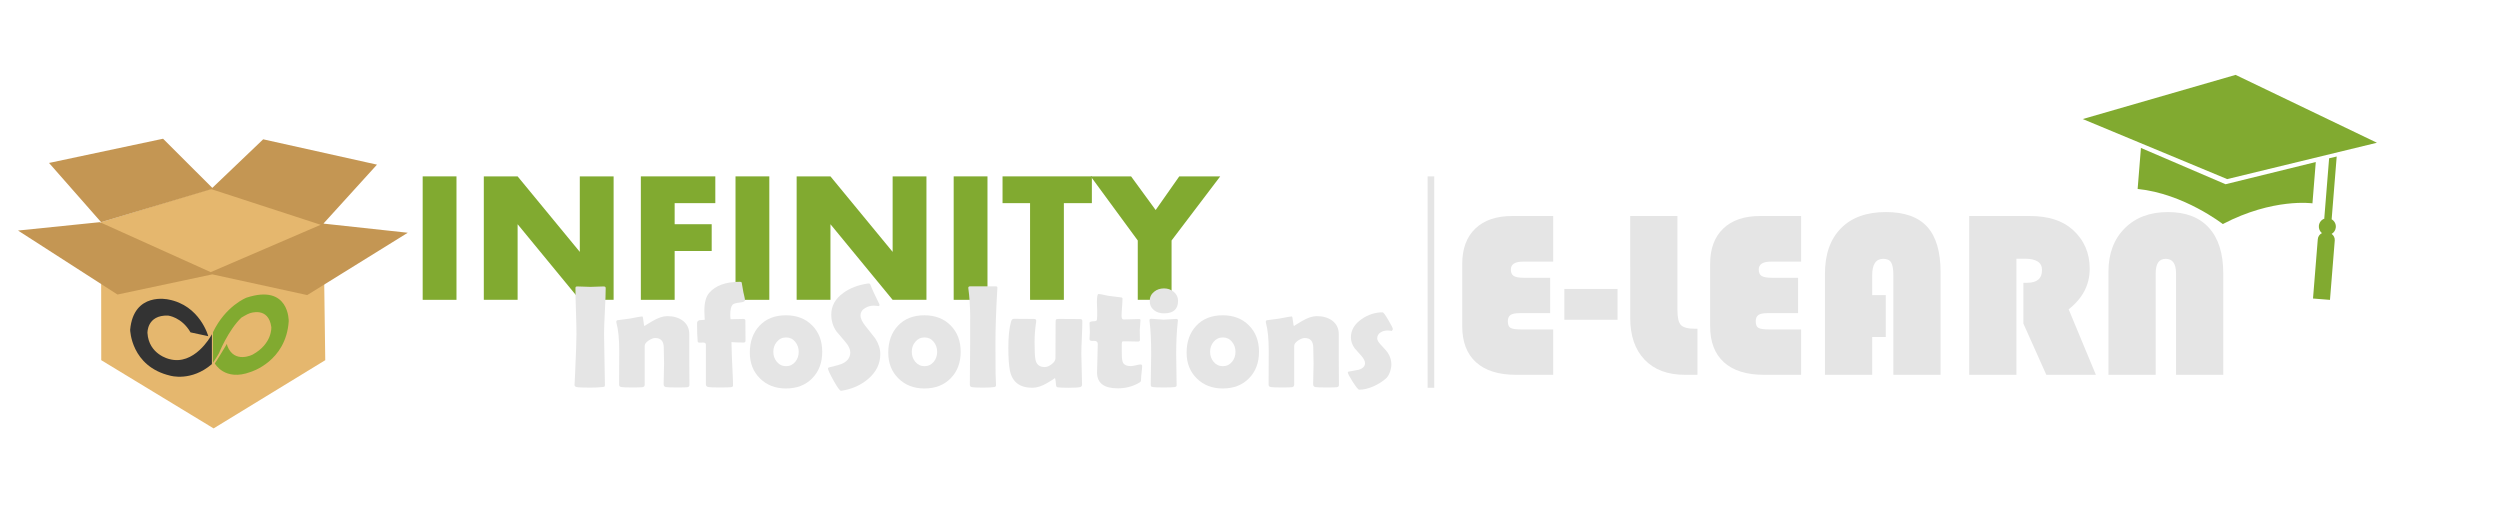 <?xml version="1.0" encoding="utf-8"?>
<!-- Generator: Adobe Illustrator 16.0.0, SVG Export Plug-In . SVG Version: 6.00 Build 0)  -->
<!DOCTYPE svg PUBLIC "-//W3C//DTD SVG 1.1//EN" "http://www.w3.org/Graphics/SVG/1.1/DTD/svg11.dtd">
<svg version="1.1" id="Layer_1" xmlns="http://www.w3.org/2000/svg" xmlns:xlink="http://www.w3.org/1999/xlink" x="0px" y="0px"
	 width="902.004px" height="184.746px" viewBox="0 0 902.004 184.746" enable-background="new 0 0 902.004 184.746"
	 xml:space="preserve">
<g id="Guides_For_Artboard_2_">
</g>
<g id="Guides_For_Artboard_1_">
</g>
<g id="Guides_For_Artboard">
</g>
<g id="Layer_1_1_">
</g>
<g id="Layer_3">
</g>
<g id="Layer_4">
</g>
<polygon fill="#E5B76E" points="36.479,80.16 36.53,129.954 77.069,154.568 117.352,129.954 116.692,80.675 77.101,67.789 "/>
<polygon fill="#C49653" points="17.692,58.792 58.834,50.055 76.602,67.789 94.956,50.261 136.016,59.403 116.692,80.675 
	147.124,83.974 110.847,106.466 76.602,98.991 42.385,106.268 6.501,83.179 36.03,80.16 76.016,98.188 115.704,81.104 76.256,68.25 
	36.479,80.16 "/>
<g>
	<path fill="#81AA30" d="M164.7,108.18h-12.197V63.637H164.7V108.18z"/>
	<path fill="#81AA30" d="M221.394,108.18h-12.199l-22.437-27.282v27.282h-12.197V63.637h12.197l22.437,27.243V63.637h12.199V108.18z
		"/>
	<path fill="#81AA30" d="M258.088,73.295h-14.673v7.603h13.365v9.662h-13.365v17.62h-12.196V63.637h26.869V73.295L258.088,73.295z"
		/>
	<path fill="#81AA30" d="M277.569,108.18h-12.194V63.637h12.194V108.18L277.569,108.18z"/>
	<path fill="#81AA30" d="M334.264,108.18h-12.198l-22.438-27.282v27.282h-12.197V63.637h12.197l22.438,27.243V63.637h12.198V108.18z
		"/>
	<path fill="#81AA30" d="M356.285,108.18h-12.196V63.637h12.196V108.18z"/>
	<path fill="#81AA30" d="M393.946,73.295h-10.101v34.885h-12.197V73.295h-9.93v-9.658h32.229L393.946,73.295L393.946,73.295z"/>
	<path fill="#81AA30" d="M440.259,63.637l-17.556,23.134v21.407h-12.197V86.771l-16.977-23.134h14.568l8.867,12.141l8.519-12.141
		H440.259L440.259,63.637z"/>
</g>
<g>
	<path fill="#E5E5E5" d="M217.945,120.529c0,2.035,0.053,5.099,0.154,9.188c0.103,4.085,0.158,7.146,0.158,9.18
		c0,0.35-0.082,0.562-0.233,0.65c-0.036,0.016-0.261,0.053-0.675,0.105c-1.119,0.132-2.618,0.203-4.499,0.203
		c-2.518,0-4.121-0.071-4.809-0.203c-0.501-0.105-0.752-0.375-0.752-0.807c0,0.278,0.078-1.248,0.231-4.553
		c0.312-6.986,0.467-11.57,0.467-13.766c0-1.842-0.059-4.61-0.182-8.305c-0.122-3.691-0.181-6.459-0.181-8.304
		c0-0.378,0.195-0.569,0.595-0.569c0.536,0,1.342,0.026,2.417,0.078c1.08,0.053,1.884,0.079,2.422,0.079
		c0.533,0,1.323-0.026,2.364-0.079c1.045-0.051,1.834-0.078,2.366-0.078c0.5,0,0.75,0.191,0.75,0.569
		c0,1.843-0.099,4.61-0.298,8.304C218.045,115.92,217.945,118.688,217.945,120.529z"/>
	<path fill="#E5E5E5" d="M248.752,138.896c0,0.465-0.242,0.733-0.723,0.806c-0.485,0.071-1.743,0.103-3.778,0.103
		c-2.17,0-3.515-0.053-4.036-0.152c-0.517-0.104-0.774-0.457-0.774-1.061c0-0.816,0.025-2.035,0.078-3.68
		c0.051-1.637,0.078-2.871,0.078-3.698c0-0.638-0.018-1.586-0.053-2.858c-0.035-1.264-0.05-2.221-0.05-2.855
		c0-2.361-1.028-3.543-3.08-3.543c-0.673,0-1.457,0.292-2.354,0.877c-0.966,0.655-1.451,1.303-1.451,1.939v13.972
		c0,0.565-0.266,0.884-0.8,0.956c-0.606,0.072-1.84,0.104-3.701,0.104c-2.016,0-3.328-0.054-3.933-0.156
		c-0.534-0.088-0.799-0.371-0.799-0.853c0-1.351,0.006-3.37,0.023-6.079c0.018-2.711,0.025-4.744,0.025-6.107
		c0-4.295-0.336-7.664-1.007-10.112c-0.035-0.154-0.053-0.281-0.053-0.392c0-0.275,0.13-0.463,0.388-0.566
		c1.087-0.12,2.536-0.313,4.347-0.571c2.742-0.534,4.284-0.802,4.628-0.802c0.189,0,0.337,0.582,0.44,1.745
		c0.106,1.171,0.25,1.746,0.439,1.746c-0.189,0,0.738-0.599,2.783-1.8c2.042-1.199,3.83-1.799,5.367-1.799
		c2.188,0,4.015,0.521,5.483,1.555c1.638,1.188,2.456,2.845,2.456,4.966v8.256c0,1.118,0.011,2.794,0.027,5.024
		C248.745,136.1,248.752,137.775,248.752,138.896z"/>
	<path fill="#E5E5E5" d="M268.983,122.964c0,0.416-0.226,0.623-0.673,0.623c-1.863,0-3.33-0.052-4.398-0.155
		c0.052,1.289,0.103,3.094,0.156,5.406c0.018,0.98,0.093,2.689,0.231,5.115c0.12,2.195,0.179,3.898,0.179,5.121
		c0,0.365-0.241,0.57-0.72,0.624c-0.588,0.075-2.055,0.104-4.399,0.104c-1.946,0-3.216-0.053-3.801-0.155s-0.878-0.455-0.878-1.058
		v-14.257c0-0.499-0.346-0.748-1.037-0.748c-0.119,0-0.314,0.007-0.582,0.023c-0.266,0.019-0.462,0.024-0.581,0.024
		c-0.485,0-0.735-0.142-0.75-0.418c-0.155-1.499-0.234-3.677-0.234-6.542c0-0.637,0.328-1.027,0.984-1.16
		c0.585-0.053,1.179-0.097,1.787-0.13c-0.086-1.38-0.133-2.46-0.133-3.235c0-2.965,0.579-5.125,1.735-6.465
		c2.294-2.679,6.003-4.013,11.123-4.013c0.344,0,0.554,0.104,0.619,0.315c0.14,0.771,0.339,1.918,0.6,3.433
		c0.017,0.144,0.128,0.625,0.337,1.451c0.155,0.636,0.229,1.132,0.229,1.478c0,0.411-0.613,0.682-1.837,0.807
		c-1.416,0.152-2.288,0.41-2.612,0.77c-0.569,0.623-0.853,1.844-0.853,3.653c0,0.565,0.045,1.104,0.126,1.602
		c0.485,0,1.232-0.015,2.254-0.053c1.016-0.032,1.784-0.052,2.302-0.052c0.516,0,0.775,0.191,0.775,0.57
		c0,0.808,0.011,2.028,0.024,3.659C268.973,120.936,268.983,122.154,268.983,122.964z"/>
	<path fill="#E5E5E5" d="M296.661,126.926c0,3.93-1.205,7.12-3.608,9.564c-2.409,2.455-5.566,3.673-9.481,3.673
		c-3.794,0-6.916-1.208-9.364-3.621c-2.446-2.414-3.672-5.517-3.672-9.308c0-4.002,1.172-7.252,3.518-9.741
		c2.348-2.492,5.521-3.737,9.519-3.737c3.898,0,7.052,1.223,9.467,3.66S296.661,123.027,296.661,126.926z M288.177,126.926
		c0-1.367-0.426-2.568-1.269-3.615c-0.845-1.041-1.943-1.562-3.287-1.562c-1.36,0-2.481,0.533-3.359,1.604
		c-0.829,0.994-1.244,2.188-1.244,3.566c0,1.395,0.415,2.596,1.244,3.598c0.878,1.065,1.999,1.6,3.359,1.6
		c1.345,0,2.46-0.533,3.338-1.6C287.769,129.52,288.177,128.316,288.177,126.926z"/>
	<path fill="#E5E5E5" d="M317.614,127.746c0,3.508-1.476,6.504-4.421,9.008c-2.589,2.201-5.733,3.607-9.442,4.213
		c-0.139,0.018-0.252,0.025-0.337,0.025c-0.398,0-1.277-1.208-2.638-3.635c-1.36-2.42-2.043-3.896-2.043-4.436
		c0-0.188,0.129-0.309,0.387-0.361c2.499-0.569,4.156-1.054,4.969-1.449c1.792-0.896,2.69-2.223,2.69-3.981
		c0-1.121-0.587-2.376-1.758-3.75c-2.036-2.349-3.14-3.653-3.313-3.91c-1.188-1.791-1.786-3.774-1.786-5.944
		c0-3.157,1.459-5.779,4.373-7.862c2.378-1.728,5.304-2.843,8.771-3.365c0.189-0.019,0.335-0.022,0.44-0.022
		c0.256,0,0.464,0.205,0.619,0.625c0.45,1.254,1.493,3.526,3.131,6.824c0.051,0.103,0.077,0.192,0.077,0.262
		c0,0.289-0.155,0.438-0.465,0.438c-0.139,0-0.367-0.027-0.696-0.079c-0.331-0.052-0.578-0.075-0.752-0.075
		c-1.242,0-2.326,0.279-3.257,0.85c-1.124,0.654-1.683,1.566-1.683,2.742c0,1.054,0.62,2.344,1.863,3.877
		c2.188,2.763,3.335,4.212,3.44,4.348C317.002,123.984,317.614,125.872,317.614,127.746z"/>
	<path fill="#E5E5E5" d="M346.613,126.926c0,3.93-1.204,7.12-3.608,9.564c-2.407,2.455-5.566,3.673-9.481,3.673
		c-3.796,0-6.916-1.208-9.363-3.621c-2.448-2.414-3.673-5.517-3.673-9.308c0-4.002,1.171-7.252,3.519-9.741
		c2.347-2.492,5.52-3.737,9.518-3.737c3.896,0,7.053,1.223,9.467,3.66C345.407,119.854,346.613,123.027,346.613,126.926z
		 M338.128,126.926c0-1.367-0.424-2.568-1.266-3.615c-0.844-1.041-1.945-1.562-3.288-1.562c-1.358,0-2.48,0.533-3.358,1.604
		c-0.83,0.994-1.244,2.188-1.244,3.566c0,1.395,0.414,2.596,1.244,3.598c0.878,1.065,2,1.6,3.358,1.6c1.346,0,2.461-0.533,3.339-1.6
		C337.721,129.52,338.128,128.316,338.128,126.926z"/>
	<path fill="#E5E5E5" d="M359.158,124.074c0,4.714,0.018,8.318,0.051,10.838c0,0.396,0.026,1.079,0.078,2.049
		c0.053,0.877,0.079,1.559,0.079,2.043c0,0.357-0.217,0.575-0.646,0.648c-0.776,0.132-2.173,0.203-4.189,0.203
		c-2.071,0-3.389-0.071-3.957-0.203c-0.378-0.092-0.599-0.322-0.649-0.702c0-0.054,0-0.427,0-1.112c0-1.533,0.02-3.836,0.053-6.896
		c0.035-3.064,0.052-5.35,0.052-6.868c0-7.243,0.01-10.546,0.026-9.908c-0.053-3.804-0.269-7.095-0.647-9.856
		c-0.036-0.187-0.052-0.332-0.052-0.437c0-0.376,0.223-0.567,0.672-0.567h9.235c0.43,0,0.629,0.18,0.598,0.547l-0.029,0.461
		C359.385,111.766,359.158,118.354,359.158,124.074z"/>
	<path fill="#E5E5E5" d="M390.508,116.132c0,1.277-0.059,3.19-0.181,5.746c-0.121,2.55-0.181,4.47-0.181,5.74
		c0,1.247,0.04,3.108,0.129,5.592c0.086,2.479,0.127,4.336,0.127,5.562c0,0.463-0.218,0.756-0.646,0.879
		c-0.655,0.173-2.045,0.256-4.168,0.256c-1.875,0-3.187-0.053-3.929-0.155c-0.327-0.052-0.533-0.257-0.621-0.624
		c-0.055-0.513-0.104-1.031-0.155-1.552c-0.086-0.789-0.21-1.188-0.363-1.188c0.239,0-0.629,0.586-2.612,1.76
		c-1.984,1.177-3.785,1.76-5.406,1.76c-4.566,0-7.277-2.061-8.123-6.182c-0.38-1.912-0.567-4.688-0.567-8.33
		c0-3.936,0.317-7.035,0.957-9.313c0.188-0.705,0.54-1.061,1.057-1.061c0.793,0,2,0.015,3.622,0.027
		c1.621,0.018,2.828,0.024,3.62,0.024c0.537,0,0.804,0.222,0.804,0.672c0,0.121-0.017,0.302-0.052,0.546
		c-0.361,2.343-0.542,4.727-0.542,7.141c0,3,0.092,5.053,0.286,6.147c0.308,1.903,1.438,2.854,3.388,2.854
		c0.758,0,1.584-0.341,2.473-1.012c0.885-0.673,1.349-1.373,1.385-2.099c0.03-0.636,0.052-4.962,0.052-12.982
		c0-0.571,0.043-0.905,0.127-1.01c0.104-0.174,0.414-0.261,0.932-0.261c0.844,0,2.118,0.013,3.816,0.023
		c1.698,0.016,2.971,0.024,3.813,0.024c0.517,0,0.82,0.128,0.906,0.396C390.491,115.65,390.508,115.863,390.508,116.132z"/>
	<path fill="#E5E5E5" d="M412.086,132.066c0,0.521-0.067,1.304-0.194,2.357c-0.129,1.053-0.191,1.823-0.191,2.313
		c0,0.494-0.052,0.81-0.155,0.949c-0.104,0.135-0.386,0.334-0.853,0.59c-2.223,1.228-4.692,1.838-7.397,1.838
		c-4.986,0-7.479-1.9-7.479-5.715c0-1.138,0.046-2.849,0.132-5.137c0.085-2.285,0.127-3.994,0.127-5.137
		c0-0.757-0.438-1.137-1.319-1.137c-0.07,0-0.186,0-0.337,0c-0.155,0.018-0.266,0.025-0.335,0.025c-0.657,0-0.984-0.23-0.984-0.701
		c0-0.276,0.024-0.692,0.065-1.268c0.046-0.566,0.063-0.984,0.063-1.262c0-0.367-0.018-0.918-0.063-1.655
		c-0.041-0.745-0.065-1.298-0.065-1.661c0-0.346,0.553-0.531,1.658-0.566c0.618-0.018,0.956-0.188,1.009-0.516
		c0.104-0.654,0.138-1.693,0.104-3.105c-0.066-2.221-0.104-3.287-0.104-3.182c0-2.005,0.189-3.009,0.567-3.009
		c0.465,0,1.129,0.104,1.993,0.318c0.98,0.224,1.665,0.354,2.044,0.386c0.878,0.119,2.211,0.282,3.981,0.496
		c0.435,0.033,0.649,0.181,0.649,0.436c0,0.688-0.06,1.734-0.171,3.133c-0.112,1.396-0.165,2.447-0.165,3.15
		c0,0.85,0.249,1.266,0.749,1.266c0.603,0,1.516-0.026,2.741-0.078c1.222-0.053,2.147-0.077,2.768-0.077
		c0.38,0,0.568,0.129,0.568,0.393c0,0.397-0.042,0.989-0.127,1.785c-0.086,0.788-0.13,1.39-0.13,1.784
		c0,0.412,0.009,1.014,0.026,1.811c0.018,0.789,0.024,1.394,0.024,1.811c0,0.361-0.252,0.537-0.75,0.537
		c-0.347,0-0.921-0.014-1.736-0.038c-0.808-0.025-1.386-0.04-1.733-0.04h-1.941c-0.257,0-0.388,0.379-0.388,1.144
		c0,0.412,0,1.021,0,1.837c0.019,0.832,0.024,1.439,0.024,1.842c0,1.442,0.164,2.443,0.492,2.996
		c0.464,0.746,1.38,1.108,2.742,1.108c0.433,0,1.048-0.093,1.851-0.292c0.8-0.197,1.362-0.294,1.692-0.294
		C411.903,131.503,412.086,131.688,412.086,132.066z"/>
	<path fill="#E5E5E5" d="M424.369,127.771c0,1.265,0.024,3.14,0.082,5.629c0.052,2.492,0.077,4.358,0.077,5.602
		c0,0.359-0.221,0.575-0.647,0.643c-0.584,0.104-1.905,0.158-3.959,0.158c-2.069,0-3.396-0.055-3.984-0.158
		c-0.379-0.066-0.608-0.178-0.695-0.338c-0.036-0.063-0.053-0.326-0.053-0.771c0-1.194,0.024-2.978,0.076-5.366
		c0.054-2.39,0.08-4.186,0.08-5.398c0-4.896-0.189-8.793-0.567-11.691c-0.035-0.277-0.053-0.456-0.053-0.54
		c0-0.347,0.231-0.521,0.697-0.521c0.485,0,1.221,0.053,2.212,0.154c0.992,0.104,1.738,0.159,2.237,0.159
		c0.501,0,1.253-0.044,2.255-0.135c0.998-0.085,1.746-0.128,2.249-0.128c0.414,0,0.624,0.174,0.624,0.521
		c0,0.072-0.019,0.229-0.052,0.491C424.559,119.441,424.369,123.342,424.369,127.771z M425.043,108.557
		c0,2.998-1.69,4.502-5.071,4.502c-1.448,0-2.646-0.382-3.597-1.138c-1.032-0.83-1.552-1.953-1.552-3.364
		c0-1.35,0.534-2.447,1.604-3.313c0.979-0.79,2.164-1.187,3.542-1.187c1.349,0,2.509,0.4,3.492,1.211
		C424.515,106.135,425.043,107.229,425.043,108.557z"/>
	<path fill="#E5E5E5" d="M454.25,126.926c0,3.93-1.204,7.12-3.607,9.564c-2.407,2.455-5.565,3.673-9.481,3.673
		c-3.797,0-6.915-1.208-9.364-3.621c-2.448-2.414-3.672-5.517-3.672-9.308c0-4.002,1.172-7.252,3.52-9.741
		c2.347-2.492,5.521-3.737,9.518-3.737c3.898,0,7.053,1.223,9.467,3.66S454.25,123.027,454.25,126.926z M445.765,126.926
		c0-1.367-0.423-2.568-1.268-3.615c-0.843-1.041-1.944-1.562-3.286-1.562c-1.36,0-2.482,0.533-3.362,1.604
		c-0.827,0.994-1.241,2.188-1.241,3.566c0,1.395,0.414,2.596,1.241,3.598c0.88,1.065,2.002,1.6,3.362,1.6
		c1.345,0,2.46-0.533,3.338-1.6C445.357,129.52,445.765,128.316,445.765,126.926z"/>
	<path fill="#E5E5E5" d="M483.092,138.896c0,0.465-0.241,0.733-0.724,0.806c-0.483,0.071-1.742,0.103-3.778,0.103
		c-2.168,0-3.514-0.053-4.035-0.152c-0.516-0.104-0.771-0.457-0.771-1.061c0-0.816,0.023-2.035,0.077-3.68
		c0.051-1.637,0.077-2.871,0.077-3.698c0-0.638-0.017-1.586-0.053-2.858c-0.037-1.264-0.053-2.221-0.053-2.855
		c0-2.361-1.027-3.543-3.08-3.543c-0.672,0-1.457,0.292-2.354,0.877c-0.967,0.655-1.451,1.303-1.451,1.939v13.972
		c0,0.565-0.267,0.884-0.798,0.956c-0.607,0.072-1.844,0.104-3.703,0.104c-2.015,0-3.327-0.054-3.932-0.156
		c-0.534-0.088-0.802-0.371-0.802-0.853c0-1.351,0.008-3.37,0.025-6.079c0.017-2.711,0.022-4.744,0.022-6.107
		c0-4.295-0.334-7.664-1.006-10.112c-0.037-0.154-0.055-0.281-0.055-0.392c0-0.275,0.132-0.463,0.39-0.566
		c1.086-0.12,2.534-0.313,4.346-0.571c2.742-0.534,4.287-0.802,4.63-0.802c0.188,0,0.336,0.582,0.438,1.745
		c0.107,1.171,0.254,1.746,0.44,1.746c-0.188,0,0.738-0.599,2.781-1.8c2.045-1.199,3.831-1.799,5.367-1.799
		c2.19,0,4.018,0.521,5.484,1.555c1.636,1.188,2.457,2.845,2.457,4.966v8.256c0,1.118,0.011,2.794,0.025,5.024
		C483.084,136.1,483.092,137.775,483.092,138.896z"/>
	<path fill="#E5E5E5" d="M502.547,118.721c0,0.174-0.133,0.403-0.392,0.699c-0.484-0.121-0.968-0.179-1.448-0.179
		c-1.016,0-1.872,0.226-2.563,0.672c-0.827,0.517-1.244,1.246-1.244,2.196c0,0.602,0.439,1.373,1.322,2.306
		c1.325,1.392,2.146,2.336,2.459,2.819c0.879,1.309,1.32,2.714,1.32,4.217c0,0.878-0.173,1.81-0.519,2.792
		c-0.396,1.084-0.896,1.877-1.5,2.376c-1.279,1.104-2.769,2.035-4.477,2.794c-1.845,0.797-3.544,1.194-5.094,1.194
		c-0.348,0-1.117-0.938-2.319-2.807c-1.197-1.876-1.798-3.019-1.798-3.428c0-0.155,0.096-0.252,0.285-0.284
		c1.208-0.225,2.426-0.448,3.647-0.675c1.52-0.479,2.275-1.277,2.275-2.38c0-0.759-0.438-1.636-1.32-2.642
		c-1.568-1.736-2.388-2.664-2.457-2.767c-0.878-1.237-1.318-2.55-1.318-3.929c0-2.586,1.309-4.79,3.935-6.602
		c2.343-1.605,4.853-2.4,7.525-2.4c0.272,0,0.958,0.925,2.044,2.779C502.003,117.326,502.547,118.41,502.547,118.721z"/>
</g>
<path fill="#333333" d="M76.453,120.59c-0.142,0.227-0.269,0.465-0.405,0.706c0,0-5.996,10.8-15.022,8.239
	c0,0-7.365-1.625-7.822-9.418c0,0-0.242-6.506,7.417-6.262c0,0,4.937,0.525,8.121,6.065l6.401,1.374c0,0-2.974-11.131-14.42-13.243
	c0,0-12.502-2.872-13.766,10.914c0,0,0.25,13.237,14.471,16.579c0,0,7.563,2.266,15.024-4.186L76.453,120.59L76.453,120.59z"/>
<path fill="#81AA30" d="M88.905,107.41c0,0-7.485,2.896-12.071,12.468v11.013c0.726-1.062,1.458-2.195,2.176-3.437
	c0,0,3.313-8.308,8.091-12.86c0,0,2.248-1.363,3.011-1.566c0,0,6.773-2.567,7.781,4.998c0,0,0.45,5.963-6.734,9.91
	c0,0-6.575,3.418-9.131-3.105l-0.155-0.764c0,0-3.871,6.463-4.373,7.063c0,0,3.564,6.582,12.913,3.075
	c0,0,12.804-3.729,13.759-18.289C104.172,115.91,104.468,102.287,88.905,107.41z"/>
<rect x="515.082" y="63.637" fill="#E5E5E5" width="2.396" height="76.267"/>
<g>
	<path fill="#E5E5E5" d="M559.305,100.227v12.76h-11.123c-1.511,0-2.581,0.225-3.211,0.672s-0.943,1.203-0.943,2.267
		c0,1.203,0.32,1.994,0.966,2.372c0.643,0.377,1.958,0.566,3.945,0.566h11.458v16.369h-13.39c-6.296,0-11.108-1.504-14.438-4.512
		c-3.33-3.009-4.994-7.354-4.994-13.033V95.23c0-5.483,1.574-9.736,4.722-12.759c3.148-3.021,7.576-4.533,13.284-4.533h14.816
		v16.453h-10.871c-2.938,0-4.407,0.952-4.407,2.854c0,1.119,0.35,1.896,1.05,2.329c0.699,0.435,1.944,0.65,3.735,0.65h9.401V100.227
		z"/>
	<path fill="#E5E5E5" d="M583.606,104.256v11.122h-19.183v-11.122H583.606z"/>
	<path fill="#E5E5E5" d="M588.182,77.938h17.041v34.041c0,2.658,0.427,4.428,1.28,5.31s2.539,1.321,5.058,1.321h0.882v16.621h-4.533
		c-6.212,0-11.053-1.812-14.522-5.436c-3.47-3.623-5.204-8.652-5.204-15.089L588.182,77.938L588.182,77.938z"/>
	<path fill="#E5E5E5" d="M648.748,100.227v12.76h-11.123c-1.511,0-2.581,0.225-3.211,0.672s-0.944,1.203-0.944,2.267
		c0,1.203,0.321,1.994,0.966,2.372c0.644,0.377,1.959,0.566,3.945,0.566h11.458v16.369H636.45c-6.296,0-11.109-1.504-14.439-4.512
		c-3.33-3.009-4.994-7.354-4.994-13.033V95.23c0-5.483,1.574-9.736,4.723-12.759c3.147-3.021,7.575-4.533,13.284-4.533h14.815
		v16.453h-10.871c-2.938,0-4.407,0.952-4.407,2.854c0,1.119,0.351,1.896,1.051,2.329c0.698,0.435,1.943,0.65,3.734,0.65h9.402
		V100.227z"/>
	<path fill="#E5E5E5" d="M680.396,106.48v15.108h-4.91v13.642h-17.041V98.799c0-7.051,1.924-12.528,5.771-16.432
		c3.847-3.904,9.255-5.855,16.222-5.855c6.717,0,11.684,1.77,14.9,5.31c3.217,3.54,4.827,9.003,4.827,16.391v37.02h-17.041V99.346
		c0-2.238-0.267-3.791-0.798-4.66c-0.531-0.867-1.483-1.301-2.854-1.301c-2.658,0-3.986,1.987-3.986,5.961v7.135H680.396
		L680.396,106.48z"/>
	<path fill="#E5E5E5" d="M727.531,93.343v41.89H710.49V77.938h21.868c6.658,0,11.82,1.651,15.487,4.953
		c4.085,3.693,6.128,8.381,6.128,14.061c0,5.792-2.532,10.676-7.598,14.647l9.822,23.631h-17.881l-8.27-18.467v-14.732h1.343
		c3.582,0,5.373-1.539,5.373-4.617c0-2.714-2.07-4.071-6.212-4.071H727.531z"/>
	<path fill="#E5E5E5" d="M760.731,135.23V98.044c0-6.52,1.95-11.738,5.854-15.656c3.903-3.917,9.102-5.876,15.593-5.876
		c6.464,0,11.409,1.903,14.837,5.708c3.429,3.806,5.143,9.276,5.143,16.411v36.602h-17.041V98.631c0-3.497-1.245-5.246-3.735-5.246
		c-2.407,0-3.608,1.749-3.608,5.246v36.602h-17.042V135.23z"/>
</g>
<g>
	<g>
		<polygon fill="#81AA30" points="857.598,51.502 806.607,27.015 751.46,42.953 803.578,64.62 		"/>
		<path fill="#81AA30" d="M834.337,73.368l1.201-14.909l-32.561,8.015l-30.521-13.096l-1.192,14.797
			c16.662,1.678,30.726,12.664,30.726,12.664C820.168,71.33,834.337,73.368,834.337,73.368z"/>
		<path fill="#81AA30" d="M836.264,86.289l-1.725,21.415l6.119,0.493l1.725-21.416c0.079-0.974-0.379-1.86-1.122-2.39
			c0.831-0.49,1.425-1.358,1.508-2.394c0.099-1.213-0.53-2.309-1.513-2.884l0.01-0.036l1.82-22.602l-2.736,0.633l-1.744,21.643
			l0.066,0.115c-1.1,0.396-1.924,1.396-2.023,2.638c-0.084,1.034,0.36,1.987,1.103,2.604
			C836.938,84.514,836.343,85.316,836.264,86.289z"/>
	</g>
</g>
</svg>
